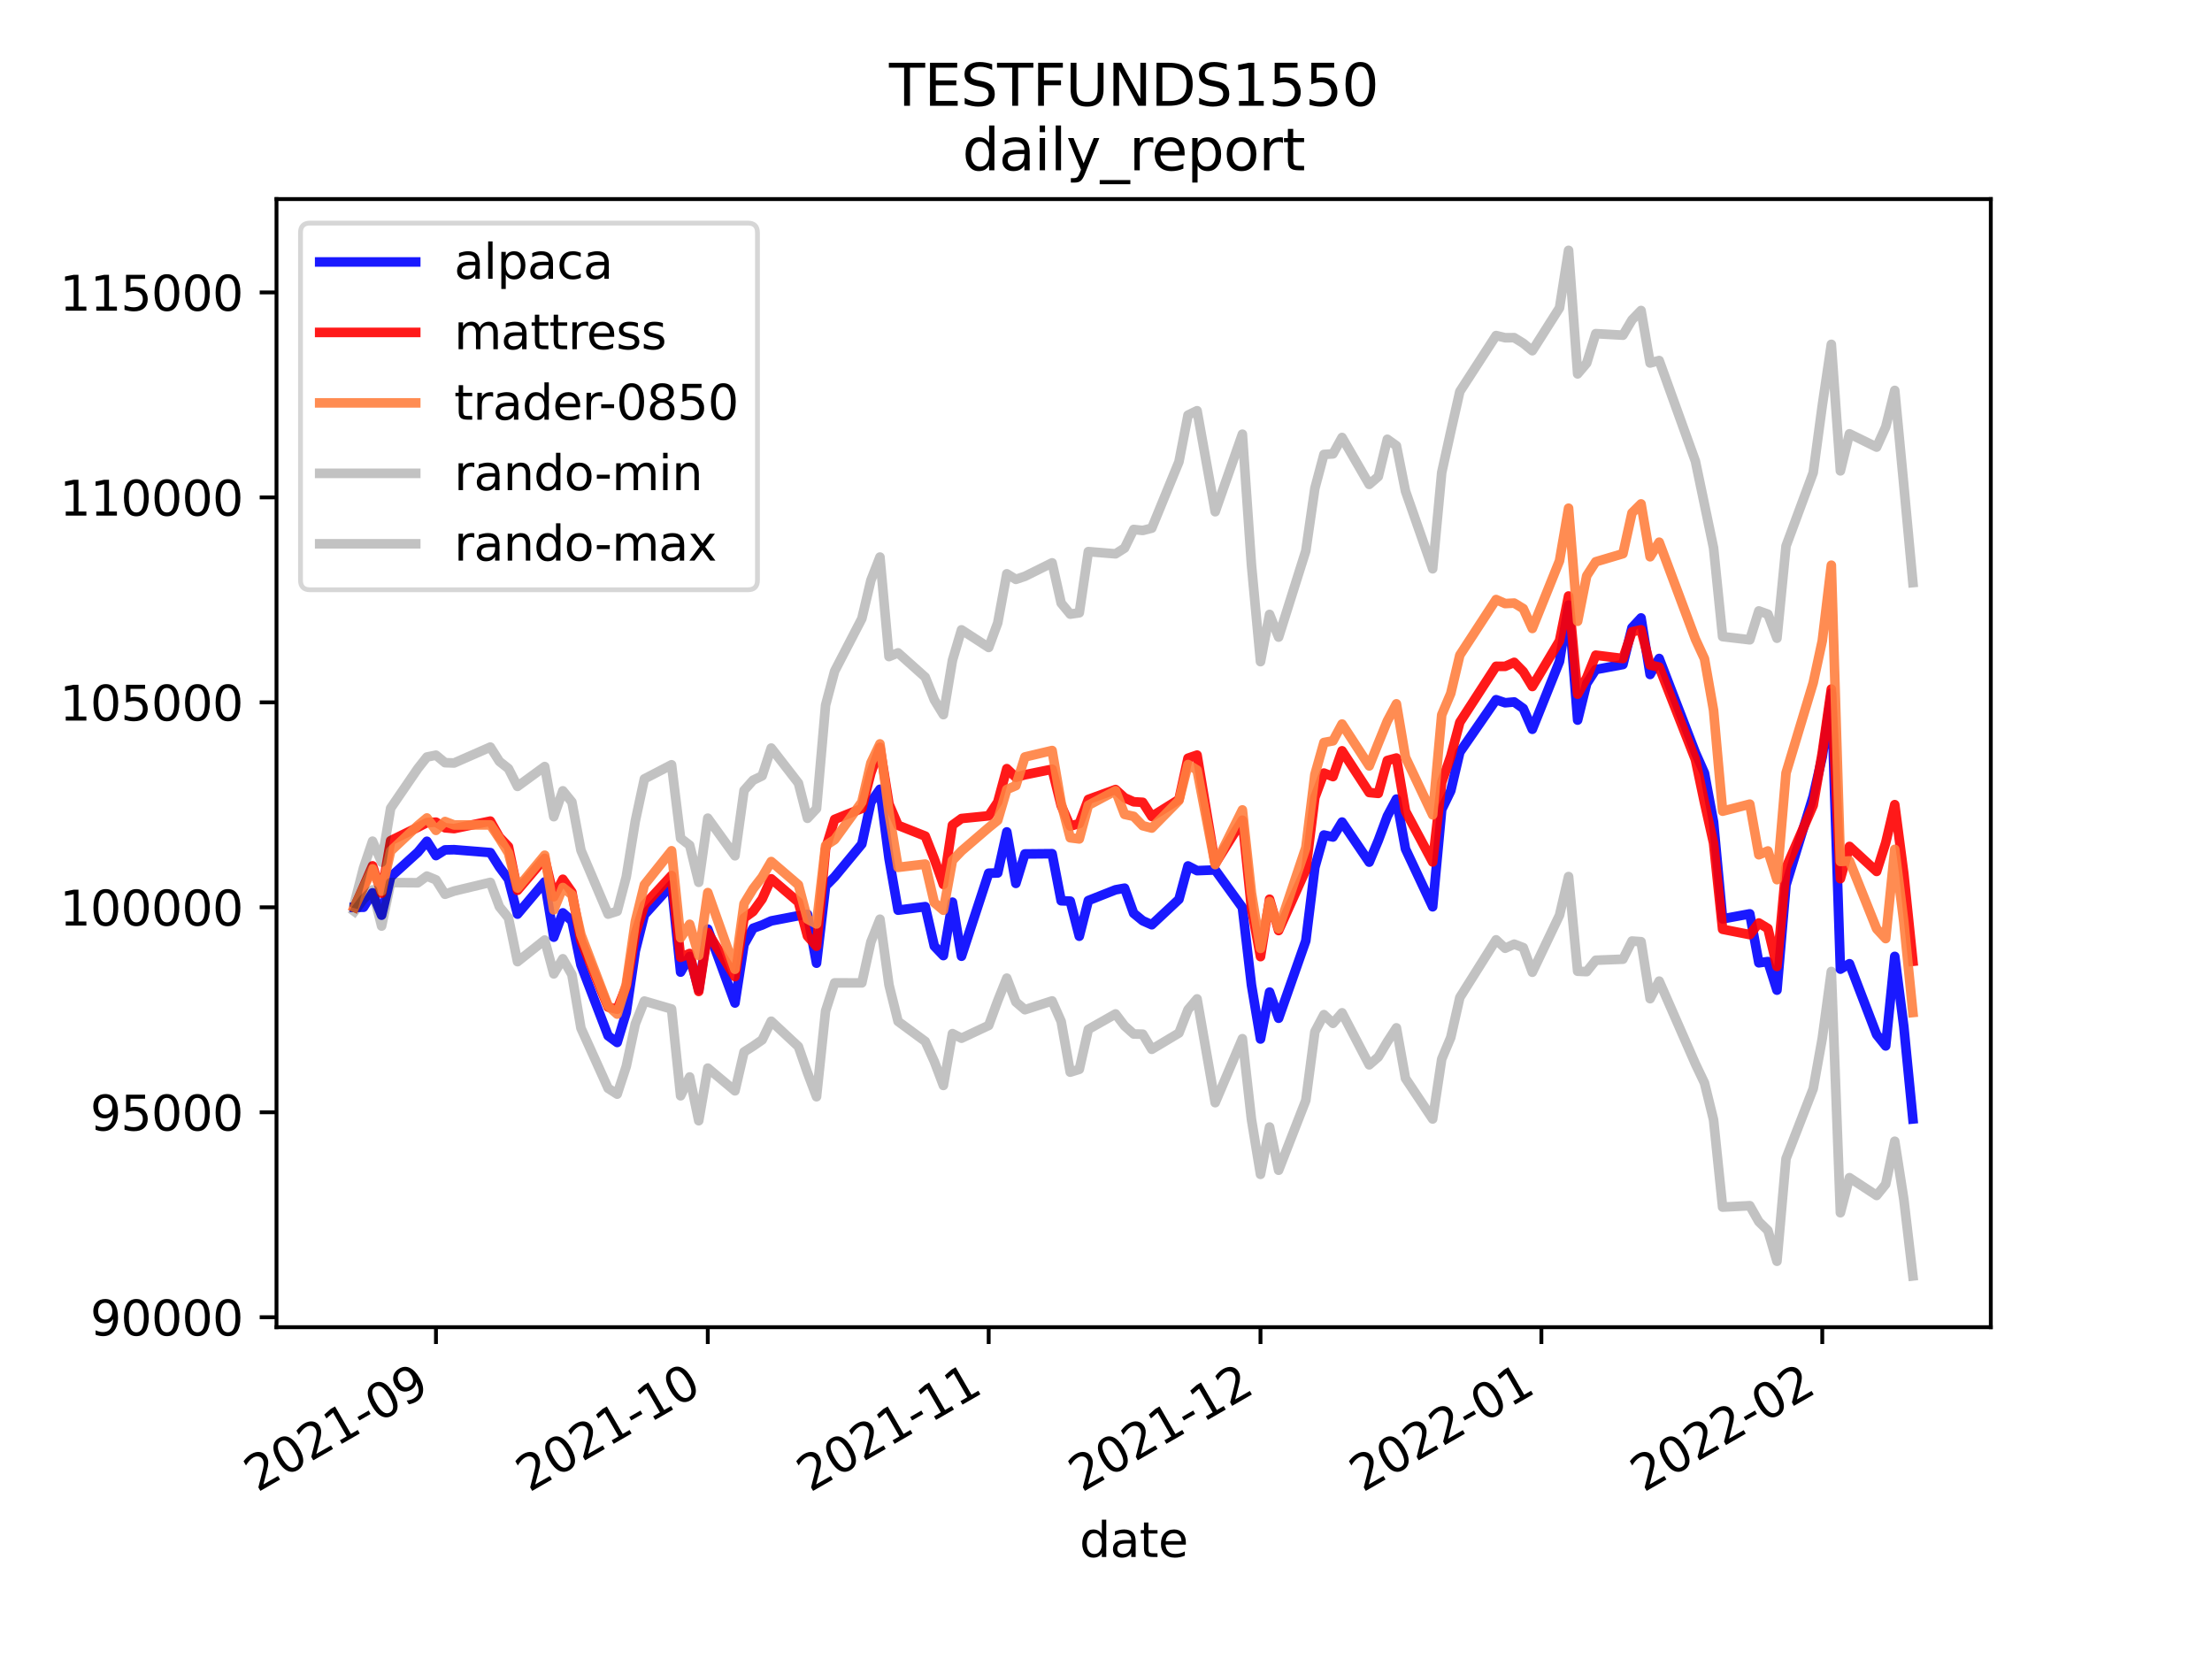 <?xml version="1.0" encoding="utf-8" standalone="no"?>
<!DOCTYPE svg PUBLIC "-//W3C//DTD SVG 1.1//EN"
  "http://www.w3.org/Graphics/SVG/1.1/DTD/svg11.dtd">
<svg height="345.6pt" version="1.1" viewBox="0 0 460.8 345.6" width="460.8pt" xmlns="http://www.w3.org/2000/svg" xmlns:xlink="http://www.w3.org/1999/xlink">
 <defs>
  <style type="text/css">*{stroke-linecap:butt;stroke-linejoin:round;}</style>
 </defs>
 <g id="figure_1">
  <g id="patch_1">
   <path d="M 0 345.6 
L 460.8 345.6 
L 460.8 0 
L 0 0 
z
" style="fill:#ffffff;"/>
  </g>
  <g id="axes_1">
   <g id="patch_2">
    <path d="M 57.6 276.48 
L 414.72 276.48 
L 414.72 41.472 
L 57.6 41.472 
z
" style="fill:#ffffff;"/>
   </g>
   <g id="matplotlib.axis_1">
    <g id="xtick_1">
     <g id="line2d_1">
      <defs>
       <path d="M 0 0 
L 0 3.5 
" id="md4ab5a624f" style="stroke:#000000;stroke-width:0.8;"/>
      </defs>
      <g>
       <use style="stroke:#000000;stroke-width:0.8;" x="90.82" xlink:href="#md4ab5a624f" y="276.48"/>
      </g>
     </g>
     <g id="text_1">
      <!-- 2021-09 -->
      <g transform="translate(53.596 310.952)rotate(-30)scale(0.1 -0.1)">
       <defs>
        <path d="M 1228 531 
L 3431 531 
L 3431 0 
L 469 0 
L 469 531 
Q 828 903 1448 1529 
Q 2069 2156 2228 2338 
Q 2531 2678 2651 2914 
Q 2772 3150 2772 3378 
Q 2772 3750 2511 3984 
Q 2250 4219 1831 4219 
Q 1534 4219 1204 4116 
Q 875 4013 500 3803 
L 500 4441 
Q 881 4594 1212 4672 
Q 1544 4750 1819 4750 
Q 2544 4750 2975 4387 
Q 3406 4025 3406 3419 
Q 3406 3131 3298 2873 
Q 3191 2616 2906 2266 
Q 2828 2175 2409 1742 
Q 1991 1309 1228 531 
z
" id="DejaVuSans-32" transform="scale(0.016)"/>
        <path d="M 2034 4250 
Q 1547 4250 1301 3770 
Q 1056 3291 1056 2328 
Q 1056 1369 1301 889 
Q 1547 409 2034 409 
Q 2525 409 2770 889 
Q 3016 1369 3016 2328 
Q 3016 3291 2770 3770 
Q 2525 4250 2034 4250 
z
M 2034 4750 
Q 2819 4750 3233 4129 
Q 3647 3509 3647 2328 
Q 3647 1150 3233 529 
Q 2819 -91 2034 -91 
Q 1250 -91 836 529 
Q 422 1150 422 2328 
Q 422 3509 836 4129 
Q 1250 4750 2034 4750 
z
" id="DejaVuSans-30" transform="scale(0.016)"/>
        <path d="M 794 531 
L 1825 531 
L 1825 4091 
L 703 3866 
L 703 4441 
L 1819 4666 
L 2450 4666 
L 2450 531 
L 3481 531 
L 3481 0 
L 794 0 
L 794 531 
z
" id="DejaVuSans-31" transform="scale(0.016)"/>
        <path d="M 313 2009 
L 1997 2009 
L 1997 1497 
L 313 1497 
L 313 2009 
z
" id="DejaVuSans-2d" transform="scale(0.016)"/>
        <path d="M 703 97 
L 703 672 
Q 941 559 1184 500 
Q 1428 441 1663 441 
Q 2288 441 2617 861 
Q 2947 1281 2994 2138 
Q 2813 1869 2534 1725 
Q 2256 1581 1919 1581 
Q 1219 1581 811 2004 
Q 403 2428 403 3163 
Q 403 3881 828 4315 
Q 1253 4750 1959 4750 
Q 2769 4750 3195 4129 
Q 3622 3509 3622 2328 
Q 3622 1225 3098 567 
Q 2575 -91 1691 -91 
Q 1453 -91 1209 -44 
Q 966 3 703 97 
z
M 1959 2075 
Q 2384 2075 2632 2365 
Q 2881 2656 2881 3163 
Q 2881 3666 2632 3958 
Q 2384 4250 1959 4250 
Q 1534 4250 1286 3958 
Q 1038 3666 1038 3163 
Q 1038 2656 1286 2365 
Q 1534 2075 1959 2075 
z
" id="DejaVuSans-39" transform="scale(0.016)"/>
       </defs>
       <use xlink:href="#DejaVuSans-32"/>
       <use x="63.623" xlink:href="#DejaVuSans-30"/>
       <use x="127.246" xlink:href="#DejaVuSans-32"/>
       <use x="190.869" xlink:href="#DejaVuSans-31"/>
       <use x="254.492" xlink:href="#DejaVuSans-2d"/>
       <use x="290.576" xlink:href="#DejaVuSans-30"/>
       <use x="354.199" xlink:href="#DejaVuSans-39"/>
      </g>
     </g>
    </g>
    <g id="xtick_2">
     <g id="line2d_2">
      <g>
       <use style="stroke:#000000;stroke-width:0.8;" x="147.446" xlink:href="#md4ab5a624f" y="276.48"/>
      </g>
     </g>
     <g id="text_2">
      <!-- 2021-10 -->
      <g transform="translate(110.221 310.952)rotate(-30)scale(0.1 -0.1)">
       <use xlink:href="#DejaVuSans-32"/>
       <use x="63.623" xlink:href="#DejaVuSans-30"/>
       <use x="127.246" xlink:href="#DejaVuSans-32"/>
       <use x="190.869" xlink:href="#DejaVuSans-31"/>
       <use x="254.492" xlink:href="#DejaVuSans-2d"/>
       <use x="290.576" xlink:href="#DejaVuSans-31"/>
       <use x="354.199" xlink:href="#DejaVuSans-30"/>
      </g>
     </g>
    </g>
    <g id="xtick_3">
     <g id="line2d_3">
      <g>
       <use style="stroke:#000000;stroke-width:0.8;" x="205.96" xlink:href="#md4ab5a624f" y="276.48"/>
      </g>
     </g>
     <g id="text_3">
      <!-- 2021-11 -->
      <g transform="translate(168.735 310.952)rotate(-30)scale(0.1 -0.1)">
       <use xlink:href="#DejaVuSans-32"/>
       <use x="63.623" xlink:href="#DejaVuSans-30"/>
       <use x="127.246" xlink:href="#DejaVuSans-32"/>
       <use x="190.869" xlink:href="#DejaVuSans-31"/>
       <use x="254.492" xlink:href="#DejaVuSans-2d"/>
       <use x="290.576" xlink:href="#DejaVuSans-31"/>
       <use x="354.199" xlink:href="#DejaVuSans-31"/>
      </g>
     </g>
    </g>
    <g id="xtick_4">
     <g id="line2d_4">
      <g>
       <use style="stroke:#000000;stroke-width:0.8;" x="262.585" xlink:href="#md4ab5a624f" y="276.48"/>
      </g>
     </g>
     <g id="text_4">
      <!-- 2021-12 -->
      <g transform="translate(225.361 310.952)rotate(-30)scale(0.1 -0.1)">
       <use xlink:href="#DejaVuSans-32"/>
       <use x="63.623" xlink:href="#DejaVuSans-30"/>
       <use x="127.246" xlink:href="#DejaVuSans-32"/>
       <use x="190.869" xlink:href="#DejaVuSans-31"/>
       <use x="254.492" xlink:href="#DejaVuSans-2d"/>
       <use x="290.576" xlink:href="#DejaVuSans-31"/>
       <use x="354.199" xlink:href="#DejaVuSans-32"/>
      </g>
     </g>
    </g>
    <g id="xtick_5">
     <g id="line2d_5">
      <g>
       <use style="stroke:#000000;stroke-width:0.8;" x="321.099" xlink:href="#md4ab5a624f" y="276.48"/>
      </g>
     </g>
     <g id="text_5">
      <!-- 2022-01 -->
      <g transform="translate(283.874 310.952)rotate(-30)scale(0.1 -0.1)">
       <use xlink:href="#DejaVuSans-32"/>
       <use x="63.623" xlink:href="#DejaVuSans-30"/>
       <use x="127.246" xlink:href="#DejaVuSans-32"/>
       <use x="190.869" xlink:href="#DejaVuSans-32"/>
       <use x="254.492" xlink:href="#DejaVuSans-2d"/>
       <use x="290.576" xlink:href="#DejaVuSans-30"/>
       <use x="354.199" xlink:href="#DejaVuSans-31"/>
      </g>
     </g>
    </g>
    <g id="xtick_6">
     <g id="line2d_6">
      <g>
       <use style="stroke:#000000;stroke-width:0.8;" x="379.612" xlink:href="#md4ab5a624f" y="276.48"/>
      </g>
     </g>
     <g id="text_6">
      <!-- 2022-02 -->
      <g transform="translate(342.387 310.952)rotate(-30)scale(0.1 -0.1)">
       <use xlink:href="#DejaVuSans-32"/>
       <use x="63.623" xlink:href="#DejaVuSans-30"/>
       <use x="127.246" xlink:href="#DejaVuSans-32"/>
       <use x="190.869" xlink:href="#DejaVuSans-32"/>
       <use x="254.492" xlink:href="#DejaVuSans-2d"/>
       <use x="290.576" xlink:href="#DejaVuSans-30"/>
       <use x="354.199" xlink:href="#DejaVuSans-32"/>
      </g>
     </g>
    </g>
    <g id="text_7">
     <!-- date -->
     <g transform="translate(224.885 324.351)scale(0.1 -0.1)">
      <defs>
       <path d="M 2906 2969 
L 2906 4863 
L 3481 4863 
L 3481 0 
L 2906 0 
L 2906 525 
Q 2725 213 2448 61 
Q 2172 -91 1784 -91 
Q 1150 -91 751 415 
Q 353 922 353 1747 
Q 353 2572 751 3078 
Q 1150 3584 1784 3584 
Q 2172 3584 2448 3432 
Q 2725 3281 2906 2969 
z
M 947 1747 
Q 947 1113 1208 752 
Q 1469 391 1925 391 
Q 2381 391 2643 752 
Q 2906 1113 2906 1747 
Q 2906 2381 2643 2742 
Q 2381 3103 1925 3103 
Q 1469 3103 1208 2742 
Q 947 2381 947 1747 
z
" id="DejaVuSans-64" transform="scale(0.016)"/>
       <path d="M 2194 1759 
Q 1497 1759 1228 1600 
Q 959 1441 959 1056 
Q 959 750 1161 570 
Q 1363 391 1709 391 
Q 2188 391 2477 730 
Q 2766 1069 2766 1631 
L 2766 1759 
L 2194 1759 
z
M 3341 1997 
L 3341 0 
L 2766 0 
L 2766 531 
Q 2569 213 2275 61 
Q 1981 -91 1556 -91 
Q 1019 -91 701 211 
Q 384 513 384 1019 
Q 384 1609 779 1909 
Q 1175 2209 1959 2209 
L 2766 2209 
L 2766 2266 
Q 2766 2663 2505 2880 
Q 2244 3097 1772 3097 
Q 1472 3097 1187 3025 
Q 903 2953 641 2809 
L 641 3341 
Q 956 3463 1253 3523 
Q 1550 3584 1831 3584 
Q 2591 3584 2966 3190 
Q 3341 2797 3341 1997 
z
" id="DejaVuSans-61" transform="scale(0.016)"/>
       <path d="M 1172 4494 
L 1172 3500 
L 2356 3500 
L 2356 3053 
L 1172 3053 
L 1172 1153 
Q 1172 725 1289 603 
Q 1406 481 1766 481 
L 2356 481 
L 2356 0 
L 1766 0 
Q 1100 0 847 248 
Q 594 497 594 1153 
L 594 3053 
L 172 3053 
L 172 3500 
L 594 3500 
L 594 4494 
L 1172 4494 
z
" id="DejaVuSans-74" transform="scale(0.016)"/>
       <path d="M 3597 1894 
L 3597 1613 
L 953 1613 
Q 991 1019 1311 708 
Q 1631 397 2203 397 
Q 2534 397 2845 478 
Q 3156 559 3463 722 
L 3463 178 
Q 3153 47 2828 -22 
Q 2503 -91 2169 -91 
Q 1331 -91 842 396 
Q 353 884 353 1716 
Q 353 2575 817 3079 
Q 1281 3584 2069 3584 
Q 2775 3584 3186 3129 
Q 3597 2675 3597 1894 
z
M 3022 2063 
Q 3016 2534 2758 2815 
Q 2500 3097 2075 3097 
Q 1594 3097 1305 2825 
Q 1016 2553 972 2059 
L 3022 2063 
z
" id="DejaVuSans-65" transform="scale(0.016)"/>
      </defs>
      <use xlink:href="#DejaVuSans-64"/>
      <use x="63.477" xlink:href="#DejaVuSans-61"/>
      <use x="124.756" xlink:href="#DejaVuSans-74"/>
      <use x="163.965" xlink:href="#DejaVuSans-65"/>
     </g>
    </g>
   </g>
   <g id="matplotlib.axis_2">
    <g id="ytick_1">
     <g id="line2d_7">
      <defs>
       <path d="M 0 0 
L -3.5 0 
" id="m7c3a4a9ce2" style="stroke:#000000;stroke-width:0.8;"/>
      </defs>
      <g>
       <use style="stroke:#000000;stroke-width:0.8;" x="57.6" xlink:href="#m7c3a4a9ce2" y="274.404"/>
      </g>
     </g>
     <g id="text_8">
      <!-- 90000 -->
      <g transform="translate(18.788 278.204)scale(0.1 -0.1)">
       <use xlink:href="#DejaVuSans-39"/>
       <use x="63.623" xlink:href="#DejaVuSans-30"/>
       <use x="127.246" xlink:href="#DejaVuSans-30"/>
       <use x="190.869" xlink:href="#DejaVuSans-30"/>
       <use x="254.492" xlink:href="#DejaVuSans-30"/>
      </g>
     </g>
    </g>
    <g id="ytick_2">
     <g id="line2d_8">
      <g>
       <use style="stroke:#000000;stroke-width:0.8;" x="57.6" xlink:href="#m7c3a4a9ce2" y="231.707"/>
      </g>
     </g>
     <g id="text_9">
      <!-- 95000 -->
      <g transform="translate(18.788 235.507)scale(0.1 -0.1)">
       <defs>
        <path d="M 691 4666 
L 3169 4666 
L 3169 4134 
L 1269 4134 
L 1269 2991 
Q 1406 3038 1543 3061 
Q 1681 3084 1819 3084 
Q 2600 3084 3056 2656 
Q 3513 2228 3513 1497 
Q 3513 744 3044 326 
Q 2575 -91 1722 -91 
Q 1428 -91 1123 -41 
Q 819 9 494 109 
L 494 744 
Q 775 591 1075 516 
Q 1375 441 1709 441 
Q 2250 441 2565 725 
Q 2881 1009 2881 1497 
Q 2881 1984 2565 2268 
Q 2250 2553 1709 2553 
Q 1456 2553 1204 2497 
Q 953 2441 691 2322 
L 691 4666 
z
" id="DejaVuSans-35" transform="scale(0.016)"/>
       </defs>
       <use xlink:href="#DejaVuSans-39"/>
       <use x="63.623" xlink:href="#DejaVuSans-35"/>
       <use x="127.246" xlink:href="#DejaVuSans-30"/>
       <use x="190.869" xlink:href="#DejaVuSans-30"/>
       <use x="254.492" xlink:href="#DejaVuSans-30"/>
      </g>
     </g>
    </g>
    <g id="ytick_3">
     <g id="line2d_9">
      <g>
       <use style="stroke:#000000;stroke-width:0.8;" x="57.6" xlink:href="#m7c3a4a9ce2" y="189.01"/>
      </g>
     </g>
     <g id="text_10">
      <!-- 100000 -->
      <g transform="translate(12.425 192.809)scale(0.1 -0.1)">
       <use xlink:href="#DejaVuSans-31"/>
       <use x="63.623" xlink:href="#DejaVuSans-30"/>
       <use x="127.246" xlink:href="#DejaVuSans-30"/>
       <use x="190.869" xlink:href="#DejaVuSans-30"/>
       <use x="254.492" xlink:href="#DejaVuSans-30"/>
       <use x="318.115" xlink:href="#DejaVuSans-30"/>
      </g>
     </g>
    </g>
    <g id="ytick_4">
     <g id="line2d_10">
      <g>
       <use style="stroke:#000000;stroke-width:0.8;" x="57.6" xlink:href="#m7c3a4a9ce2" y="146.313"/>
      </g>
     </g>
     <g id="text_11">
      <!-- 105000 -->
      <g transform="translate(12.425 150.112)scale(0.1 -0.1)">
       <use xlink:href="#DejaVuSans-31"/>
       <use x="63.623" xlink:href="#DejaVuSans-30"/>
       <use x="127.246" xlink:href="#DejaVuSans-35"/>
       <use x="190.869" xlink:href="#DejaVuSans-30"/>
       <use x="254.492" xlink:href="#DejaVuSans-30"/>
       <use x="318.115" xlink:href="#DejaVuSans-30"/>
      </g>
     </g>
    </g>
    <g id="ytick_5">
     <g id="line2d_11">
      <g>
       <use style="stroke:#000000;stroke-width:0.8;" x="57.6" xlink:href="#m7c3a4a9ce2" y="103.616"/>
      </g>
     </g>
     <g id="text_12">
      <!-- 110000 -->
      <g transform="translate(12.425 107.415)scale(0.1 -0.1)">
       <use xlink:href="#DejaVuSans-31"/>
       <use x="63.623" xlink:href="#DejaVuSans-31"/>
       <use x="127.246" xlink:href="#DejaVuSans-30"/>
       <use x="190.869" xlink:href="#DejaVuSans-30"/>
       <use x="254.492" xlink:href="#DejaVuSans-30"/>
       <use x="318.115" xlink:href="#DejaVuSans-30"/>
      </g>
     </g>
    </g>
    <g id="ytick_6">
     <g id="line2d_12">
      <g>
       <use style="stroke:#000000;stroke-width:0.8;" x="57.6" xlink:href="#m7c3a4a9ce2" y="60.919"/>
      </g>
     </g>
     <g id="text_13">
      <!-- 115000 -->
      <g transform="translate(12.425 64.718)scale(0.1 -0.1)">
       <use xlink:href="#DejaVuSans-31"/>
       <use x="63.623" xlink:href="#DejaVuSans-31"/>
       <use x="127.246" xlink:href="#DejaVuSans-35"/>
       <use x="190.869" xlink:href="#DejaVuSans-30"/>
       <use x="254.492" xlink:href="#DejaVuSans-30"/>
       <use x="318.115" xlink:href="#DejaVuSans-30"/>
      </g>
     </g>
    </g>
   </g>
   <g id="line2d_13">
    <path clip-path="url(#p6e82c1bdbf)" d="M 73.833 189.01 
L 75.72 189.001 
L 77.608 186 
L 79.495 190.644 
L 81.383 182.669 
L 87.045 177.538 
L 88.933 175.256 
L 90.82 178.236 
L 92.708 177.046 
L 94.596 177.004 
L 102.146 177.612 
L 104.033 180.612 
L 105.921 183.158 
L 107.808 190.429 
L 113.471 183.711 
L 115.358 195.227 
L 117.246 190.165 
L 119.133 191.851 
L 121.021 201.004 
L 126.683 215.771 
L 128.571 217.166 
L 130.459 210.924 
L 132.346 198.107 
L 134.234 190.58 
L 139.896 184.305 
L 141.784 202.51 
L 143.671 199.232 
L 145.559 206.18 
L 147.446 193.545 
L 153.109 208.944 
L 154.996 196.756 
L 156.884 193.373 
L 158.771 192.697 
L 160.659 191.842 
L 166.322 190.759 
L 168.209 190.471 
L 170.097 200.648 
L 171.984 184.583 
L 173.872 182.669 
L 179.534 175.829 
L 181.422 167.093 
L 183.309 164.423 
L 185.197 178.846 
L 187.084 189.608 
L 192.747 188.869 
L 194.634 197.085 
L 196.522 199.067 
L 198.409 187.939 
L 200.297 199.199 
L 205.96 181.903 
L 207.847 181.856 
L 209.735 173.303 
L 211.622 184.026 
L 213.51 177.892 
L 219.172 177.84 
L 221.06 187.65 
L 222.947 187.718 
L 224.835 195.029 
L 226.722 187.602 
L 232.385 185.362 
L 234.272 185.023 
L 236.16 190.256 
L 238.048 191.806 
L 239.935 192.642 
L 245.598 187.343 
L 247.485 180.39 
L 249.373 181.371 
L 253.148 181.228 
L 258.81 189.054 
L 260.698 205.18 
L 262.585 216.443 
L 264.473 206.674 
L 266.36 212.118 
L 272.023 195.984 
L 273.911 180.691 
L 275.798 173.951 
L 277.686 174.361 
L 279.573 171.25 
L 285.236 179.601 
L 287.123 175.087 
L 289.011 170.006 
L 290.898 166.467 
L 292.786 176.842 
L 298.448 188.899 
L 300.336 168.644 
L 302.223 164.733 
L 304.111 156.692 
L 311.661 145.764 
L 313.549 146.401 
L 315.436 146.232 
L 317.324 147.59 
L 319.211 151.917 
L 324.874 137.781 
L 326.761 126.043 
L 328.649 150.011 
L 330.536 142.394 
L 332.424 139.48 
L 338.086 138.433 
L 339.974 130.759 
L 341.861 128.727 
L 343.749 140.505 
L 345.637 137.175 
L 353.187 156.794 
L 355.074 161.059 
L 356.962 171.212 
L 358.849 191.419 
L 364.512 190.371 
L 366.399 200.571 
L 368.287 200.314 
L 370.174 206.264 
L 372.062 184.361 
L 377.724 165.852 
L 379.612 157.646 
L 381.5 144.407 
L 383.387 201.887 
L 385.275 200.763 
L 390.937 215.529 
L 392.825 217.886 
L 394.712 199.232 
L 396.6 213.86 
L 398.487 233.103 
" style="fill:none;stroke:#0000ff;stroke-linecap:square;stroke-opacity:0.9;stroke-width:2;"/>
   </g>
   <g id="line2d_14">
    <path clip-path="url(#p6e82c1bdbf)" d="M 73.833 189.01 
L 75.72 184.738 
L 77.608 180.37 
L 79.495 186.063 
L 81.383 175.126 
L 87.045 172.337 
L 88.933 171.373 
L 90.82 171.273 
L 92.708 172.445 
L 94.596 172.615 
L 102.146 171.052 
L 104.033 174.395 
L 105.921 176.375 
L 107.808 185.469 
L 113.471 178.821 
L 115.358 186.807 
L 117.246 183.166 
L 119.133 185.855 
L 121.021 195.901 
L 126.683 209.795 
L 128.571 210.244 
L 130.459 205.492 
L 132.346 194.551 
L 134.234 188.537 
L 139.896 182.385 
L 141.784 199.429 
L 143.671 198.635 
L 145.559 206.537 
L 147.446 194.28 
L 153.109 203.451 
L 154.996 191.246 
L 156.884 189.876 
L 158.771 187.269 
L 160.659 183.069 
L 166.322 187.916 
L 168.209 194.99 
L 170.097 197.114 
L 171.984 176.801 
L 173.872 170.69 
L 179.534 168.419 
L 181.422 161.022 
L 183.309 155.686 
L 185.197 167.504 
L 187.084 171.924 
L 192.747 174.173 
L 194.634 178.959 
L 196.522 184.251 
L 198.409 171.882 
L 200.297 170.512 
L 205.96 169.949 
L 207.847 167.098 
L 209.735 160.124 
L 211.622 161.933 
L 213.51 161.402 
L 219.172 160.245 
L 221.06 167.812 
L 222.947 172.089 
L 224.835 171.563 
L 226.722 166.535 
L 232.385 164.475 
L 234.272 166.192 
L 236.16 167.029 
L 238.048 167.139 
L 239.935 170.08 
L 245.598 166.547 
L 247.485 157.949 
L 249.373 157.299 
L 253.148 179.947 
L 258.81 170.861 
L 260.698 189.138 
L 262.585 199.28 
L 264.473 187.329 
L 266.36 193.85 
L 272.023 181.224 
L 273.911 166.137 
L 275.798 161.046 
L 277.686 161.783 
L 279.573 156.408 
L 285.236 165.097 
L 287.123 165.278 
L 289.011 158.429 
L 290.898 157.911 
L 292.786 168.97 
L 298.448 179.569 
L 300.336 162.999 
L 302.223 157.529 
L 304.111 150.463 
L 311.661 138.802 
L 313.549 138.813 
L 315.436 137.979 
L 317.324 139.907 
L 319.211 143.013 
L 324.874 133.5 
L 326.761 124.155 
L 328.649 144.607 
L 330.536 141.198 
L 332.424 136.485 
L 338.086 137.187 
L 339.974 131.614 
L 341.861 131.194 
L 343.749 138.543 
L 345.637 138.971 
L 353.187 158.246 
L 355.074 167.203 
L 356.962 175.599 
L 358.849 193.585 
L 364.512 194.7 
L 366.399 192.272 
L 368.287 193.425 
L 370.174 201.323 
L 372.062 180.785 
L 377.724 167.76 
L 379.612 156.784 
L 381.5 143.545 
L 383.387 183.047 
L 385.275 176.323 
L 390.937 181.534 
L 392.825 175.584 
L 394.712 167.625 
L 396.6 182.012 
L 398.487 200.252 
" style="fill:none;stroke:#ff0000;stroke-linecap:square;stroke-opacity:0.9;stroke-width:2;"/>
   </g>
   <g id="line2d_15">
    <path clip-path="url(#p6e82c1bdbf)" d="M 73.833 189.01 
L 75.72 184.941 
L 77.608 181 
L 79.495 185.645 
L 81.383 177.295 
L 87.045 171.975 
L 88.933 170.396 
L 90.82 172.981 
L 92.708 171.138 
L 94.596 171.855 
L 102.146 171.838 
L 104.033 174.654 
L 105.921 177.689 
L 107.808 184.995 
L 113.471 178.158 
L 115.358 189.545 
L 117.246 184.886 
L 119.133 186.387 
L 121.021 194.712 
L 126.683 209.558 
L 128.571 211.257 
L 130.459 205.062 
L 132.346 191.993 
L 134.234 184.322 
L 139.896 177.228 
L 141.784 195.36 
L 143.671 192.547 
L 145.559 199.042 
L 147.446 185.947 
L 153.109 201.912 
L 154.996 188.264 
L 156.884 185.157 
L 158.771 182.71 
L 160.659 179.478 
L 166.322 184.331 
L 168.209 191.463 
L 170.097 192.472 
L 171.984 176.143 
L 173.872 174.916 
L 179.534 167.094 
L 181.422 158.937 
L 183.309 154.968 
L 185.197 169.316 
L 187.084 180.683 
L 192.747 180.004 
L 194.634 188.029 
L 196.522 189.615 
L 198.409 179.249 
L 200.297 177.273 
L 205.96 172.405 
L 207.847 170.881 
L 209.735 164.465 
L 211.622 163.663 
L 213.51 157.687 
L 219.172 156.348 
L 221.06 167.307 
L 222.947 174.524 
L 224.835 174.761 
L 226.722 167.754 
L 232.385 164.731 
L 234.272 169.653 
L 236.16 170.062 
L 238.048 172.01 
L 239.935 172.498 
L 245.598 166.759 
L 247.485 159.262 
L 249.373 160.42 
L 253.148 180.116 
L 258.81 168.721 
L 260.698 186.038 
L 262.585 197.57 
L 264.473 187.807 
L 266.36 193.458 
L 272.023 176.585 
L 273.911 161.366 
L 275.798 154.678 
L 277.686 154.333 
L 279.573 150.835 
L 285.236 159.554 
L 287.123 154.839 
L 289.011 150.193 
L 290.898 146.624 
L 292.786 157.762 
L 298.448 169.74 
L 300.336 148.915 
L 302.223 144.442 
L 304.111 136.477 
L 311.661 124.896 
L 313.549 125.732 
L 315.436 125.637 
L 317.324 126.788 
L 319.211 130.922 
L 324.874 116.828 
L 326.761 105.867 
L 328.649 129.422 
L 330.536 119.959 
L 332.424 117.028 
L 338.086 115.344 
L 339.974 106.855 
L 341.861 104.976 
L 343.749 115.985 
L 345.637 112.951 
L 353.187 133.147 
L 355.074 137.238 
L 356.962 147.958 
L 358.849 168.983 
L 364.512 167.519 
L 366.399 178.06 
L 368.287 177.272 
L 370.174 183.249 
L 372.062 161.032 
L 377.724 142.238 
L 379.612 133.501 
L 381.5 117.741 
L 383.387 179.46 
L 385.275 179.344 
L 390.937 193.487 
L 392.825 195.525 
L 394.712 176.938 
L 396.6 192.073 
L 398.487 210.926 
" style="fill:none;stroke:#ff8040;stroke-linecap:square;stroke-opacity:0.9;stroke-width:2;"/>
   </g>
   <g id="line2d_16">
    <path clip-path="url(#p6e82c1bdbf)" d="M 73.833 189.864 
L 75.72 187.307 
L 77.608 185.387 
L 79.495 192.916 
L 81.383 183.853 
L 87.045 183.897 
L 88.933 182.505 
L 90.82 183.29 
L 92.708 186.291 
L 94.596 185.623 
L 102.146 183.817 
L 104.033 188.885 
L 105.921 191.212 
L 107.808 200.33 
L 113.471 195.829 
L 115.358 202.877 
L 117.246 199.728 
L 119.133 203.017 
L 121.021 214.172 
L 126.683 226.712 
L 128.571 227.93 
L 130.459 222.148 
L 132.346 213.301 
L 134.234 208.542 
L 139.896 210.19 
L 141.784 228.275 
L 143.671 224.352 
L 145.559 233.466 
L 147.446 222.506 
L 153.109 227.242 
L 154.996 219.137 
L 156.884 217.936 
L 158.771 216.625 
L 160.659 212.738 
L 166.322 218.016 
L 168.209 223.459 
L 170.097 228.468 
L 171.984 210.599 
L 173.872 204.752 
L 179.534 204.755 
L 181.422 196.228 
L 183.309 191.487 
L 185.197 205.2 
L 187.084 212.775 
L 192.747 216.94 
L 194.634 221.125 
L 196.522 226.117 
L 198.409 215.319 
L 200.297 216.28 
L 205.96 213.618 
L 207.847 208.479 
L 209.735 203.764 
L 211.622 208.72 
L 213.51 210.341 
L 219.172 208.51 
L 221.06 212.788 
L 222.947 223.351 
L 224.835 222.76 
L 226.722 214.433 
L 232.385 211.225 
L 234.272 213.707 
L 236.16 215.398 
L 238.048 215.436 
L 239.935 218.587 
L 245.598 215.197 
L 247.485 210.33 
L 249.373 208.088 
L 253.148 229.709 
L 258.81 216.376 
L 260.698 233.179 
L 262.585 244.636 
L 264.473 234.779 
L 266.36 243.785 
L 272.023 229.225 
L 273.911 214.927 
L 275.798 211.371 
L 277.686 213.178 
L 279.573 210.985 
L 285.236 221.824 
L 287.123 220.188 
L 289.011 217.02 
L 290.898 214.119 
L 292.786 224.637 
L 298.448 233.104 
L 300.336 220.624 
L 302.223 216.115 
L 304.111 207.794 
L 311.661 195.785 
L 313.549 197.537 
L 315.436 196.683 
L 317.324 197.411 
L 319.211 202.535 
L 324.874 190.66 
L 326.761 182.602 
L 328.649 202.326 
L 330.536 202.413 
L 332.424 200.036 
L 338.086 199.815 
L 339.974 196.038 
L 341.861 196.173 
L 343.749 208.042 
L 345.637 204.385 
L 353.187 221.634 
L 355.074 225.592 
L 356.962 233.273 
L 358.849 251.464 
L 364.512 251.168 
L 366.399 254.496 
L 368.287 256.337 
L 370.174 262.741 
L 372.062 241.362 
L 377.724 226.786 
L 379.612 216.298 
L 381.5 202.379 
L 383.387 252.635 
L 385.275 245.334 
L 390.937 249.037 
L 392.825 246.697 
L 394.712 237.741 
L 396.6 249.822 
L 398.487 265.798 
" style="fill:none;stroke:#0d0d0d;stroke-linecap:square;stroke-opacity:0.25;stroke-width:2;"/>
   </g>
   <g id="line2d_17">
    <path clip-path="url(#p6e82c1bdbf)" d="M 73.833 188.156 
L 75.72 180.836 
L 77.608 175.233 
L 79.495 179.605 
L 81.383 168.362 
L 87.045 160.091 
L 88.933 157.701 
L 90.82 157.317 
L 92.708 158.881 
L 94.596 158.945 
L 102.146 155.631 
L 104.033 158.618 
L 105.921 160.109 
L 107.808 163.824 
L 113.471 159.688 
L 115.358 170.13 
L 117.246 164.742 
L 119.133 167.067 
L 121.021 177.118 
L 126.683 190.428 
L 128.571 189.83 
L 130.459 182.668 
L 132.346 171.023 
L 134.234 162.257 
L 139.896 159.317 
L 141.784 174.635 
L 143.671 176.083 
L 145.559 183.802 
L 147.446 170.437 
L 153.109 178.279 
L 154.996 164.666 
L 156.884 162.538 
L 158.771 161.619 
L 160.659 155.831 
L 166.322 163.138 
L 168.209 170.471 
L 170.097 168.455 
L 171.984 146.904 
L 173.872 139.814 
L 179.534 128.881 
L 181.422 120.895 
L 183.309 116.048 
L 185.197 136.778 
L 187.084 136.004 
L 192.747 141.069 
L 194.634 145.786 
L 196.522 148.873 
L 198.409 137.576 
L 200.297 131.208 
L 205.96 134.878 
L 207.847 129.756 
L 209.735 119.534 
L 211.622 120.691 
L 213.51 120.059 
L 219.172 117.25 
L 221.06 125.634 
L 222.947 127.933 
L 224.835 127.661 
L 226.722 114.912 
L 232.385 115.375 
L 234.272 114.173 
L 236.16 110.297 
L 238.048 110.507 
L 239.935 110.025 
L 245.598 96.193 
L 247.485 86.475 
L 249.373 85.556 
L 253.148 106.604 
L 258.81 90.45 
L 260.698 117.649 
L 262.585 137.835 
L 264.473 127.992 
L 266.36 132.722 
L 272.023 114.756 
L 273.911 101.731 
L 275.798 94.666 
L 277.686 94.549 
L 279.573 91.134 
L 285.236 100.909 
L 287.123 99.271 
L 289.011 91.508 
L 290.898 92.856 
L 292.786 102.304 
L 298.448 118.49 
L 300.336 98.442 
L 302.223 89.891 
L 304.111 81.556 
L 311.661 69.902 
L 313.549 70.357 
L 315.436 70.344 
L 317.324 71.513 
L 319.211 73.061 
L 324.874 64.134 
L 326.761 52.154 
L 328.649 77.889 
L 330.536 75.651 
L 332.424 69.503 
L 338.086 69.826 
L 339.974 66.632 
L 341.861 64.683 
L 343.749 75.62 
L 345.637 75.109 
L 353.187 96.084 
L 355.074 105.097 
L 356.962 114.141 
L 358.849 132.619 
L 364.512 133.281 
L 366.399 127.267 
L 368.287 127.949 
L 370.174 132.952 
L 372.062 113.755 
L 377.724 98.461 
L 379.612 84.478 
L 381.5 71.734 
L 383.387 98.091 
L 385.275 90.366 
L 390.937 93.142 
L 392.825 88.961 
L 394.712 81.33 
L 396.6 101.104 
L 398.487 121.368 
" style="fill:none;stroke:#0d0d0d;stroke-linecap:square;stroke-opacity:0.25;stroke-width:2;"/>
   </g>
   <g id="patch_3">
    <path d="M 57.6 276.48 
L 57.6 41.472 
" style="fill:none;stroke:#000000;stroke-linecap:square;stroke-linejoin:miter;stroke-width:0.8;"/>
   </g>
   <g id="patch_4">
    <path d="M 414.72 276.48 
L 414.72 41.472 
" style="fill:none;stroke:#000000;stroke-linecap:square;stroke-linejoin:miter;stroke-width:0.8;"/>
   </g>
   <g id="patch_5">
    <path d="M 57.6 276.48 
L 414.72 276.48 
" style="fill:none;stroke:#000000;stroke-linecap:square;stroke-linejoin:miter;stroke-width:0.8;"/>
   </g>
   <g id="patch_6">
    <path d="M 57.6 41.472 
L 414.72 41.472 
" style="fill:none;stroke:#000000;stroke-linecap:square;stroke-linejoin:miter;stroke-width:0.8;"/>
   </g>
   <g id="text_14">
    <!-- TESTFUNDS1550 -->
    <g transform="translate(185.2 22.035)scale(0.12 -0.12)">
     <defs>
      <path d="M -19 4666 
L 3928 4666 
L 3928 4134 
L 2272 4134 
L 2272 0 
L 1638 0 
L 1638 4134 
L -19 4134 
L -19 4666 
z
" id="DejaVuSans-54" transform="scale(0.016)"/>
      <path d="M 628 4666 
L 3578 4666 
L 3578 4134 
L 1259 4134 
L 1259 2753 
L 3481 2753 
L 3481 2222 
L 1259 2222 
L 1259 531 
L 3634 531 
L 3634 0 
L 628 0 
L 628 4666 
z
" id="DejaVuSans-45" transform="scale(0.016)"/>
      <path d="M 3425 4513 
L 3425 3897 
Q 3066 4069 2747 4153 
Q 2428 4238 2131 4238 
Q 1616 4238 1336 4038 
Q 1056 3838 1056 3469 
Q 1056 3159 1242 3001 
Q 1428 2844 1947 2747 
L 2328 2669 
Q 3034 2534 3370 2195 
Q 3706 1856 3706 1288 
Q 3706 609 3251 259 
Q 2797 -91 1919 -91 
Q 1588 -91 1214 -16 
Q 841 59 441 206 
L 441 856 
Q 825 641 1194 531 
Q 1563 422 1919 422 
Q 2459 422 2753 634 
Q 3047 847 3047 1241 
Q 3047 1584 2836 1778 
Q 2625 1972 2144 2069 
L 1759 2144 
Q 1053 2284 737 2584 
Q 422 2884 422 3419 
Q 422 4038 858 4394 
Q 1294 4750 2059 4750 
Q 2388 4750 2728 4690 
Q 3069 4631 3425 4513 
z
" id="DejaVuSans-53" transform="scale(0.016)"/>
      <path d="M 628 4666 
L 3309 4666 
L 3309 4134 
L 1259 4134 
L 1259 2759 
L 3109 2759 
L 3109 2228 
L 1259 2228 
L 1259 0 
L 628 0 
L 628 4666 
z
" id="DejaVuSans-46" transform="scale(0.016)"/>
      <path d="M 556 4666 
L 1191 4666 
L 1191 1831 
Q 1191 1081 1462 751 
Q 1734 422 2344 422 
Q 2950 422 3222 751 
Q 3494 1081 3494 1831 
L 3494 4666 
L 4128 4666 
L 4128 1753 
Q 4128 841 3676 375 
Q 3225 -91 2344 -91 
Q 1459 -91 1007 375 
Q 556 841 556 1753 
L 556 4666 
z
" id="DejaVuSans-55" transform="scale(0.016)"/>
      <path d="M 628 4666 
L 1478 4666 
L 3547 763 
L 3547 4666 
L 4159 4666 
L 4159 0 
L 3309 0 
L 1241 3903 
L 1241 0 
L 628 0 
L 628 4666 
z
" id="DejaVuSans-4e" transform="scale(0.016)"/>
      <path d="M 1259 4147 
L 1259 519 
L 2022 519 
Q 2988 519 3436 956 
Q 3884 1394 3884 2338 
Q 3884 3275 3436 3711 
Q 2988 4147 2022 4147 
L 1259 4147 
z
M 628 4666 
L 1925 4666 
Q 3281 4666 3915 4102 
Q 4550 3538 4550 2338 
Q 4550 1131 3912 565 
Q 3275 0 1925 0 
L 628 0 
L 628 4666 
z
" id="DejaVuSans-44" transform="scale(0.016)"/>
     </defs>
     <use xlink:href="#DejaVuSans-54"/>
     <use x="61.084" xlink:href="#DejaVuSans-45"/>
     <use x="124.268" xlink:href="#DejaVuSans-53"/>
     <use x="187.744" xlink:href="#DejaVuSans-54"/>
     <use x="248.828" xlink:href="#DejaVuSans-46"/>
     <use x="306.348" xlink:href="#DejaVuSans-55"/>
     <use x="379.541" xlink:href="#DejaVuSans-4e"/>
     <use x="454.346" xlink:href="#DejaVuSans-44"/>
     <use x="531.348" xlink:href="#DejaVuSans-53"/>
     <use x="594.824" xlink:href="#DejaVuSans-31"/>
     <use x="658.447" xlink:href="#DejaVuSans-35"/>
     <use x="722.07" xlink:href="#DejaVuSans-35"/>
     <use x="785.693" xlink:href="#DejaVuSans-30"/>
    </g>
    <!-- daily_report -->
    <g transform="translate(200.467 35.472)scale(0.12 -0.12)">
     <defs>
      <path d="M 603 3500 
L 1178 3500 
L 1178 0 
L 603 0 
L 603 3500 
z
M 603 4863 
L 1178 4863 
L 1178 4134 
L 603 4134 
L 603 4863 
z
" id="DejaVuSans-69" transform="scale(0.016)"/>
      <path d="M 603 4863 
L 1178 4863 
L 1178 0 
L 603 0 
L 603 4863 
z
" id="DejaVuSans-6c" transform="scale(0.016)"/>
      <path d="M 2059 -325 
Q 1816 -950 1584 -1140 
Q 1353 -1331 966 -1331 
L 506 -1331 
L 506 -850 
L 844 -850 
Q 1081 -850 1212 -737 
Q 1344 -625 1503 -206 
L 1606 56 
L 191 3500 
L 800 3500 
L 1894 763 
L 2988 3500 
L 3597 3500 
L 2059 -325 
z
" id="DejaVuSans-79" transform="scale(0.016)"/>
      <path d="M 3263 -1063 
L 3263 -1509 
L -63 -1509 
L -63 -1063 
L 3263 -1063 
z
" id="DejaVuSans-5f" transform="scale(0.016)"/>
      <path d="M 2631 2963 
Q 2534 3019 2420 3045 
Q 2306 3072 2169 3072 
Q 1681 3072 1420 2755 
Q 1159 2438 1159 1844 
L 1159 0 
L 581 0 
L 581 3500 
L 1159 3500 
L 1159 2956 
Q 1341 3275 1631 3429 
Q 1922 3584 2338 3584 
Q 2397 3584 2469 3576 
Q 2541 3569 2628 3553 
L 2631 2963 
z
" id="DejaVuSans-72" transform="scale(0.016)"/>
      <path d="M 1159 525 
L 1159 -1331 
L 581 -1331 
L 581 3500 
L 1159 3500 
L 1159 2969 
Q 1341 3281 1617 3432 
Q 1894 3584 2278 3584 
Q 2916 3584 3314 3078 
Q 3713 2572 3713 1747 
Q 3713 922 3314 415 
Q 2916 -91 2278 -91 
Q 1894 -91 1617 61 
Q 1341 213 1159 525 
z
M 3116 1747 
Q 3116 2381 2855 2742 
Q 2594 3103 2138 3103 
Q 1681 3103 1420 2742 
Q 1159 2381 1159 1747 
Q 1159 1113 1420 752 
Q 1681 391 2138 391 
Q 2594 391 2855 752 
Q 3116 1113 3116 1747 
z
" id="DejaVuSans-70" transform="scale(0.016)"/>
      <path d="M 1959 3097 
Q 1497 3097 1228 2736 
Q 959 2375 959 1747 
Q 959 1119 1226 758 
Q 1494 397 1959 397 
Q 2419 397 2687 759 
Q 2956 1122 2956 1747 
Q 2956 2369 2687 2733 
Q 2419 3097 1959 3097 
z
M 1959 3584 
Q 2709 3584 3137 3096 
Q 3566 2609 3566 1747 
Q 3566 888 3137 398 
Q 2709 -91 1959 -91 
Q 1206 -91 779 398 
Q 353 888 353 1747 
Q 353 2609 779 3096 
Q 1206 3584 1959 3584 
z
" id="DejaVuSans-6f" transform="scale(0.016)"/>
     </defs>
     <use xlink:href="#DejaVuSans-64"/>
     <use x="63.477" xlink:href="#DejaVuSans-61"/>
     <use x="124.756" xlink:href="#DejaVuSans-69"/>
     <use x="152.539" xlink:href="#DejaVuSans-6c"/>
     <use x="180.322" xlink:href="#DejaVuSans-79"/>
     <use x="239.502" xlink:href="#DejaVuSans-5f"/>
     <use x="289.502" xlink:href="#DejaVuSans-72"/>
     <use x="328.365" xlink:href="#DejaVuSans-65"/>
     <use x="389.889" xlink:href="#DejaVuSans-70"/>
     <use x="453.365" xlink:href="#DejaVuSans-6f"/>
     <use x="514.547" xlink:href="#DejaVuSans-72"/>
     <use x="555.66" xlink:href="#DejaVuSans-74"/>
    </g>
   </g>
   <g id="legend_1">
    <g id="patch_7">
     <path d="M 64.6 122.863 
L 155.792 122.863 
Q 157.792 122.863 157.792 120.863 
L 157.792 48.472 
Q 157.792 46.472 155.792 46.472 
L 64.6 46.472 
Q 62.6 46.472 62.6 48.472 
L 62.6 120.863 
Q 62.6 122.863 64.6 122.863 
z
" style="fill:#ffffff;opacity:0.8;stroke:#cccccc;stroke-linejoin:miter;"/>
    </g>
    <g id="line2d_18">
     <path d="M 66.6 54.57 
L 86.6 54.57 
" style="fill:none;stroke:#0000ff;stroke-linecap:square;stroke-opacity:0.9;stroke-width:2;"/>
    </g>
    <g id="line2d_19"/>
    <g id="text_15">
     <!-- alpaca -->
     <g transform="translate(94.6 58.07)scale(0.1 -0.1)">
      <defs>
       <path d="M 3122 3366 
L 3122 2828 
Q 2878 2963 2633 3030 
Q 2388 3097 2138 3097 
Q 1578 3097 1268 2742 
Q 959 2388 959 1747 
Q 959 1106 1268 751 
Q 1578 397 2138 397 
Q 2388 397 2633 464 
Q 2878 531 3122 666 
L 3122 134 
Q 2881 22 2623 -34 
Q 2366 -91 2075 -91 
Q 1284 -91 818 406 
Q 353 903 353 1747 
Q 353 2603 823 3093 
Q 1294 3584 2113 3584 
Q 2378 3584 2631 3529 
Q 2884 3475 3122 3366 
z
" id="DejaVuSans-63" transform="scale(0.016)"/>
      </defs>
      <use xlink:href="#DejaVuSans-61"/>
      <use x="61.279" xlink:href="#DejaVuSans-6c"/>
      <use x="89.062" xlink:href="#DejaVuSans-70"/>
      <use x="152.539" xlink:href="#DejaVuSans-61"/>
      <use x="213.818" xlink:href="#DejaVuSans-63"/>
      <use x="268.799" xlink:href="#DejaVuSans-61"/>
     </g>
    </g>
    <g id="line2d_20">
     <path d="M 66.6 69.249 
L 86.6 69.249 
" style="fill:none;stroke:#ff0000;stroke-linecap:square;stroke-opacity:0.9;stroke-width:2;"/>
    </g>
    <g id="line2d_21"/>
    <g id="text_16">
     <!-- mattress -->
     <g transform="translate(94.6 72.749)scale(0.1 -0.1)">
      <defs>
       <path d="M 3328 2828 
Q 3544 3216 3844 3400 
Q 4144 3584 4550 3584 
Q 5097 3584 5394 3201 
Q 5691 2819 5691 2113 
L 5691 0 
L 5113 0 
L 5113 2094 
Q 5113 2597 4934 2840 
Q 4756 3084 4391 3084 
Q 3944 3084 3684 2787 
Q 3425 2491 3425 1978 
L 3425 0 
L 2847 0 
L 2847 2094 
Q 2847 2600 2669 2842 
Q 2491 3084 2119 3084 
Q 1678 3084 1418 2786 
Q 1159 2488 1159 1978 
L 1159 0 
L 581 0 
L 581 3500 
L 1159 3500 
L 1159 2956 
Q 1356 3278 1631 3431 
Q 1906 3584 2284 3584 
Q 2666 3584 2933 3390 
Q 3200 3197 3328 2828 
z
" id="DejaVuSans-6d" transform="scale(0.016)"/>
       <path d="M 2834 3397 
L 2834 2853 
Q 2591 2978 2328 3040 
Q 2066 3103 1784 3103 
Q 1356 3103 1142 2972 
Q 928 2841 928 2578 
Q 928 2378 1081 2264 
Q 1234 2150 1697 2047 
L 1894 2003 
Q 2506 1872 2764 1633 
Q 3022 1394 3022 966 
Q 3022 478 2636 193 
Q 2250 -91 1575 -91 
Q 1294 -91 989 -36 
Q 684 19 347 128 
L 347 722 
Q 666 556 975 473 
Q 1284 391 1588 391 
Q 1994 391 2212 530 
Q 2431 669 2431 922 
Q 2431 1156 2273 1281 
Q 2116 1406 1581 1522 
L 1381 1569 
Q 847 1681 609 1914 
Q 372 2147 372 2553 
Q 372 3047 722 3315 
Q 1072 3584 1716 3584 
Q 2034 3584 2315 3537 
Q 2597 3491 2834 3397 
z
" id="DejaVuSans-73" transform="scale(0.016)"/>
      </defs>
      <use xlink:href="#DejaVuSans-6d"/>
      <use x="97.412" xlink:href="#DejaVuSans-61"/>
      <use x="158.691" xlink:href="#DejaVuSans-74"/>
      <use x="197.9" xlink:href="#DejaVuSans-74"/>
      <use x="237.109" xlink:href="#DejaVuSans-72"/>
      <use x="275.973" xlink:href="#DejaVuSans-65"/>
      <use x="337.496" xlink:href="#DejaVuSans-73"/>
      <use x="389.596" xlink:href="#DejaVuSans-73"/>
     </g>
    </g>
    <g id="line2d_22">
     <path d="M 66.6 83.927 
L 86.6 83.927 
" style="fill:none;stroke:#ff8040;stroke-linecap:square;stroke-opacity:0.9;stroke-width:2;"/>
    </g>
    <g id="line2d_23"/>
    <g id="text_17">
     <!-- trader-0850 -->
     <g transform="translate(94.6 87.427)scale(0.1 -0.1)">
      <defs>
       <path d="M 2034 2216 
Q 1584 2216 1326 1975 
Q 1069 1734 1069 1313 
Q 1069 891 1326 650 
Q 1584 409 2034 409 
Q 2484 409 2743 651 
Q 3003 894 3003 1313 
Q 3003 1734 2745 1975 
Q 2488 2216 2034 2216 
z
M 1403 2484 
Q 997 2584 770 2862 
Q 544 3141 544 3541 
Q 544 4100 942 4425 
Q 1341 4750 2034 4750 
Q 2731 4750 3128 4425 
Q 3525 4100 3525 3541 
Q 3525 3141 3298 2862 
Q 3072 2584 2669 2484 
Q 3125 2378 3379 2068 
Q 3634 1759 3634 1313 
Q 3634 634 3220 271 
Q 2806 -91 2034 -91 
Q 1263 -91 848 271 
Q 434 634 434 1313 
Q 434 1759 690 2068 
Q 947 2378 1403 2484 
z
M 1172 3481 
Q 1172 3119 1398 2916 
Q 1625 2713 2034 2713 
Q 2441 2713 2670 2916 
Q 2900 3119 2900 3481 
Q 2900 3844 2670 4047 
Q 2441 4250 2034 4250 
Q 1625 4250 1398 4047 
Q 1172 3844 1172 3481 
z
" id="DejaVuSans-38" transform="scale(0.016)"/>
      </defs>
      <use xlink:href="#DejaVuSans-74"/>
      <use x="39.209" xlink:href="#DejaVuSans-72"/>
      <use x="80.322" xlink:href="#DejaVuSans-61"/>
      <use x="141.602" xlink:href="#DejaVuSans-64"/>
      <use x="205.078" xlink:href="#DejaVuSans-65"/>
      <use x="266.602" xlink:href="#DejaVuSans-72"/>
      <use x="301.34" xlink:href="#DejaVuSans-2d"/>
      <use x="337.424" xlink:href="#DejaVuSans-30"/>
      <use x="401.047" xlink:href="#DejaVuSans-38"/>
      <use x="464.67" xlink:href="#DejaVuSans-35"/>
      <use x="528.293" xlink:href="#DejaVuSans-30"/>
     </g>
    </g>
    <g id="line2d_24">
     <path d="M 66.6 98.605 
L 86.6 98.605 
" style="fill:none;stroke:#0d0d0d;stroke-linecap:square;stroke-opacity:0.25;stroke-width:2;"/>
    </g>
    <g id="line2d_25"/>
    <g id="text_18">
     <!-- rando-min -->
     <g transform="translate(94.6 102.105)scale(0.1 -0.1)">
      <defs>
       <path d="M 3513 2113 
L 3513 0 
L 2938 0 
L 2938 2094 
Q 2938 2591 2744 2837 
Q 2550 3084 2163 3084 
Q 1697 3084 1428 2787 
Q 1159 2491 1159 1978 
L 1159 0 
L 581 0 
L 581 3500 
L 1159 3500 
L 1159 2956 
Q 1366 3272 1645 3428 
Q 1925 3584 2291 3584 
Q 2894 3584 3203 3211 
Q 3513 2838 3513 2113 
z
" id="DejaVuSans-6e" transform="scale(0.016)"/>
      </defs>
      <use xlink:href="#DejaVuSans-72"/>
      <use x="41.113" xlink:href="#DejaVuSans-61"/>
      <use x="102.393" xlink:href="#DejaVuSans-6e"/>
      <use x="165.771" xlink:href="#DejaVuSans-64"/>
      <use x="229.248" xlink:href="#DejaVuSans-6f"/>
      <use x="292.305" xlink:href="#DejaVuSans-2d"/>
      <use x="328.389" xlink:href="#DejaVuSans-6d"/>
      <use x="425.801" xlink:href="#DejaVuSans-69"/>
      <use x="453.584" xlink:href="#DejaVuSans-6e"/>
     </g>
    </g>
    <g id="line2d_26">
     <path d="M 66.6 113.283 
L 86.6 113.283 
" style="fill:none;stroke:#0d0d0d;stroke-linecap:square;stroke-opacity:0.25;stroke-width:2;"/>
    </g>
    <g id="line2d_27"/>
    <g id="text_19">
     <!-- rando-max -->
     <g transform="translate(94.6 116.783)scale(0.1 -0.1)">
      <defs>
       <path d="M 3513 3500 
L 2247 1797 
L 3578 0 
L 2900 0 
L 1881 1375 
L 863 0 
L 184 0 
L 1544 1831 
L 300 3500 
L 978 3500 
L 1906 2253 
L 2834 3500 
L 3513 3500 
z
" id="DejaVuSans-78" transform="scale(0.016)"/>
      </defs>
      <use xlink:href="#DejaVuSans-72"/>
      <use x="41.113" xlink:href="#DejaVuSans-61"/>
      <use x="102.393" xlink:href="#DejaVuSans-6e"/>
      <use x="165.771" xlink:href="#DejaVuSans-64"/>
      <use x="229.248" xlink:href="#DejaVuSans-6f"/>
      <use x="292.305" xlink:href="#DejaVuSans-2d"/>
      <use x="328.389" xlink:href="#DejaVuSans-6d"/>
      <use x="425.801" xlink:href="#DejaVuSans-61"/>
      <use x="487.08" xlink:href="#DejaVuSans-78"/>
     </g>
    </g>
   </g>
  </g>
 </g>
 <defs>
  <clipPath id="p6e82c1bdbf">
   <rect height="235.008" width="357.12" x="57.6" y="41.472"/>
  </clipPath>
 </defs>
</svg>
